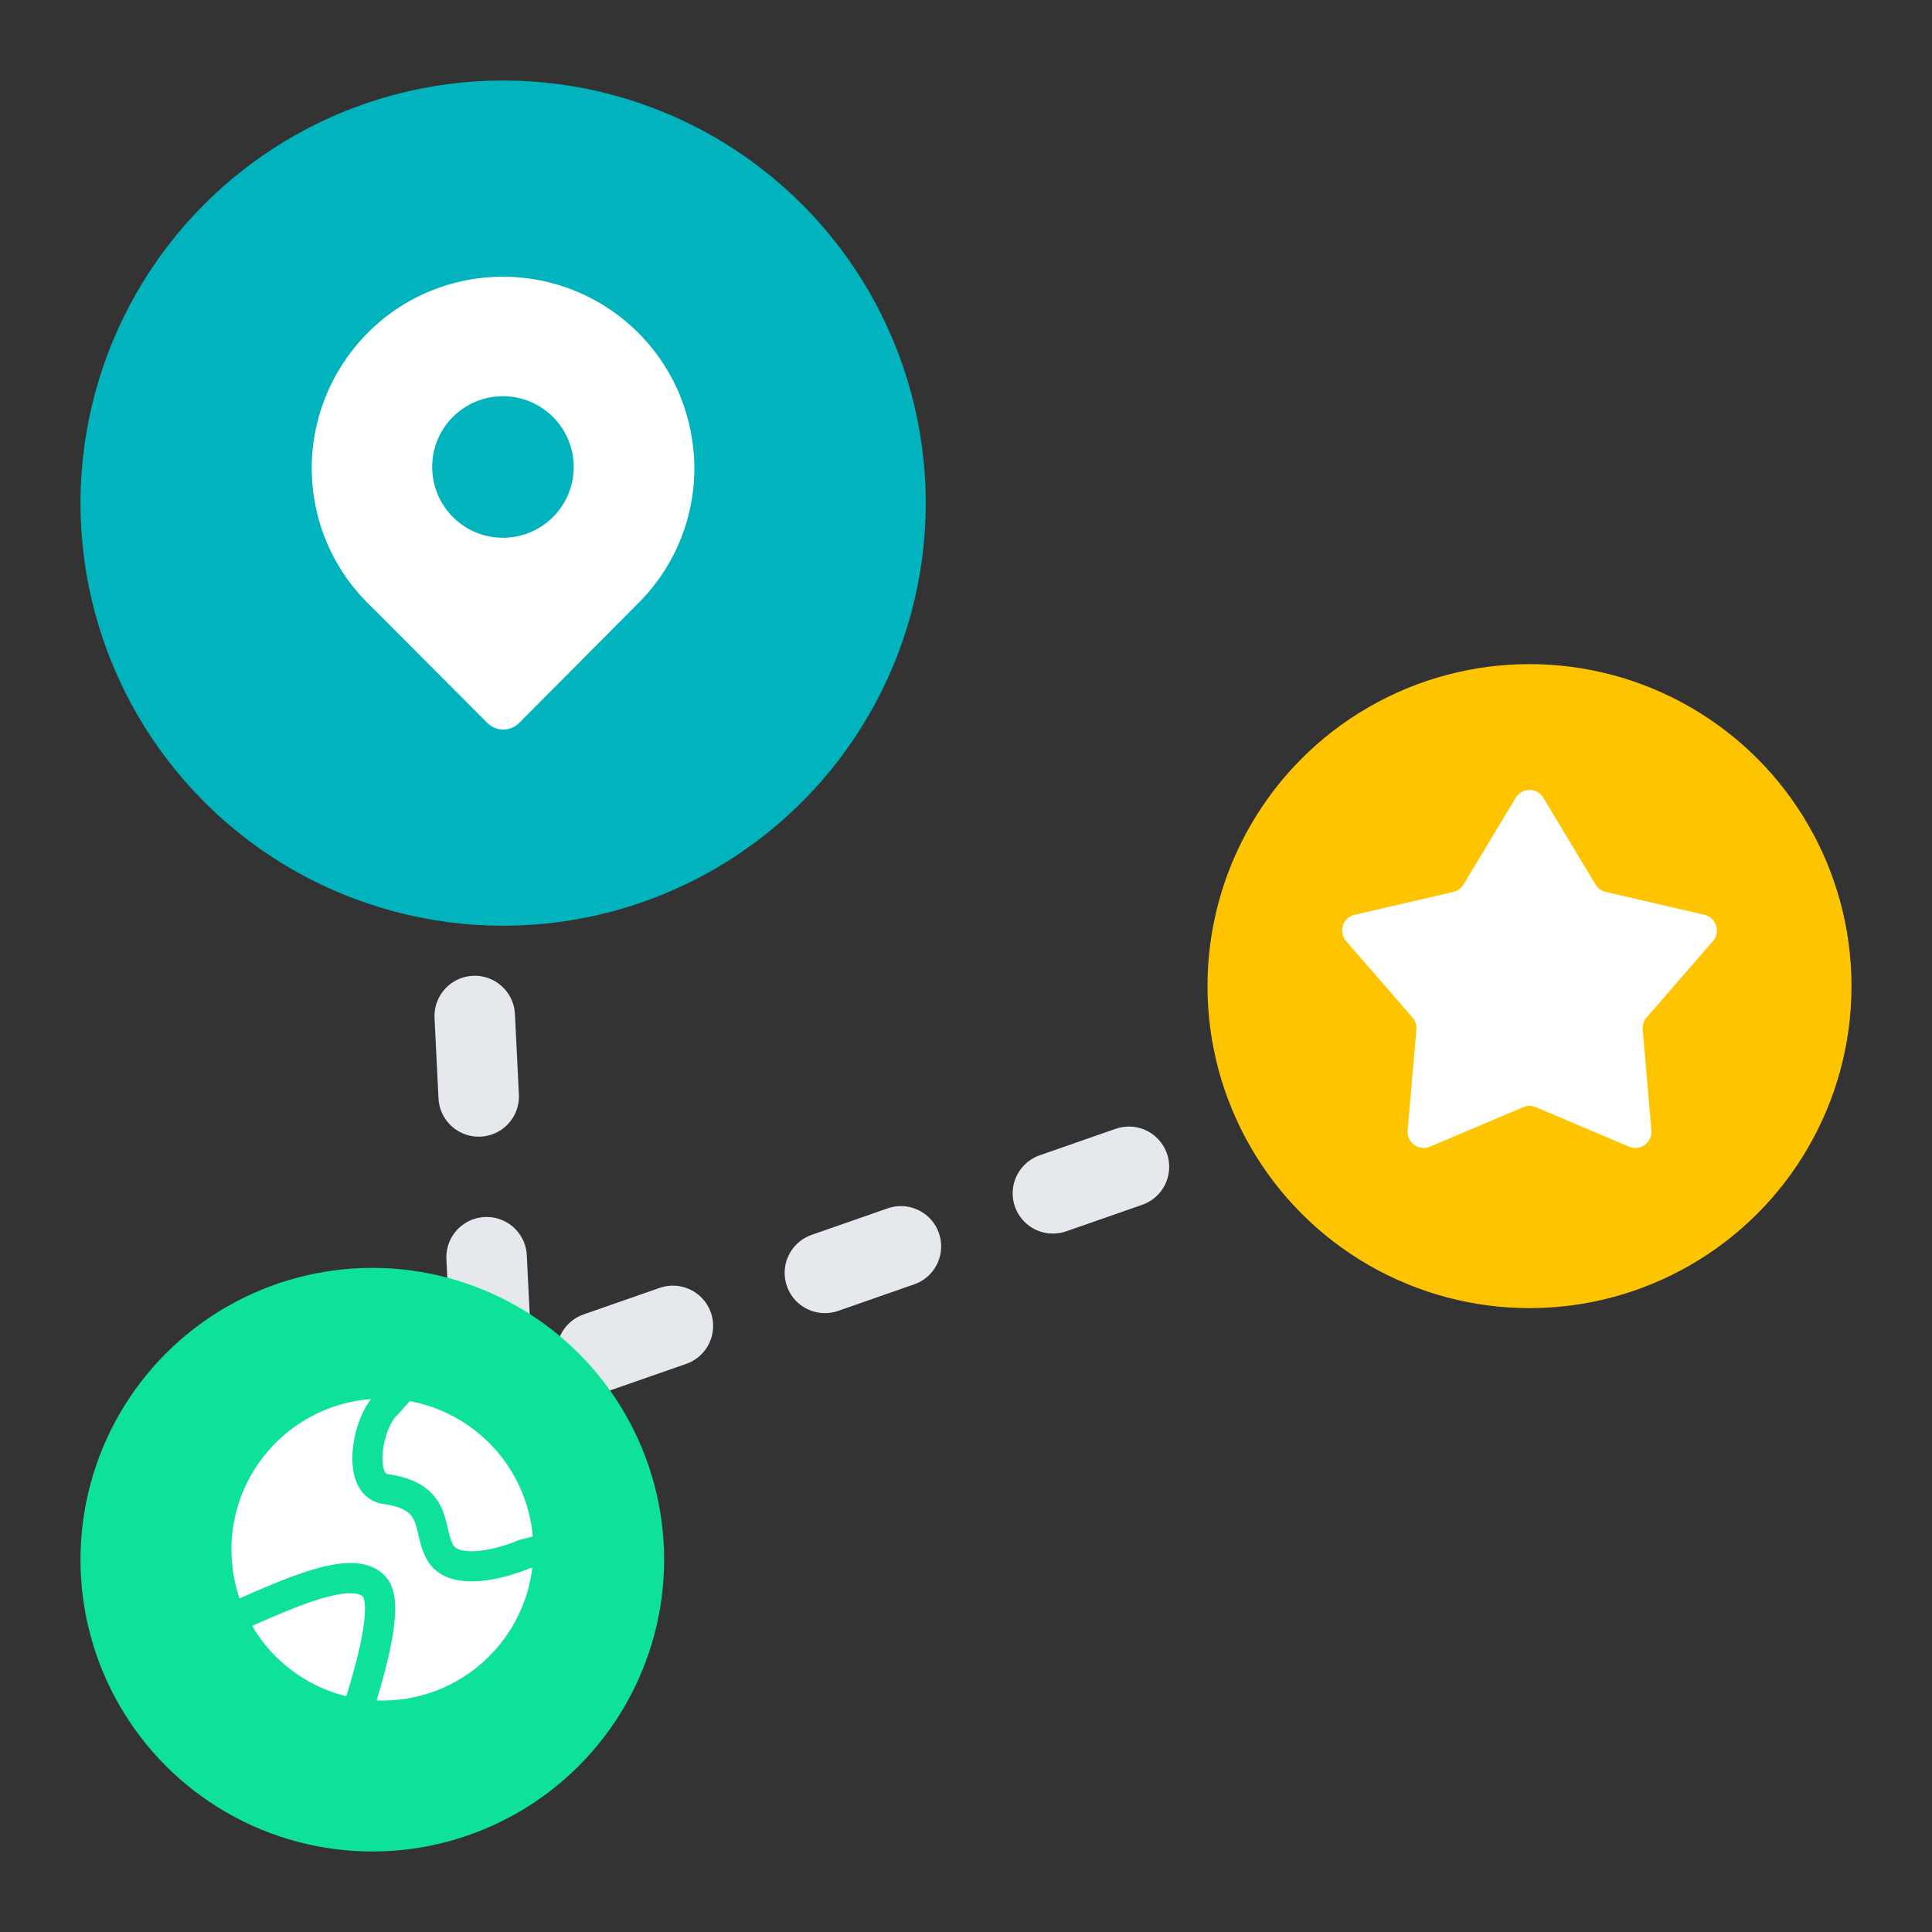 <svg fill="none" height="96" viewBox="0 0 96 96" width="96" xmlns="http://www.w3.org/2000/svg"><rect x="0" y="0" width="96" height="96" fill="#333333" stroke="none"/><path d="m23 38.5 1.5 30.5 43-15" stroke="#e5e8ed" stroke-dasharray="4 8" stroke-linecap="round" stroke-linejoin="round" stroke-width="4"/><circle cx="18.5" cy="77.5" fill="#0de298" r="14.5"/><circle cx="25" cy="25" fill="#00b3bd" r="21"/><path clip-rule="evenodd" d="m32.8 17.836c.938 1.352 1.509 2.924 1.657 4.563v-.056c.137 1.397-.039 2.808-.515 4.129s-1.24 2.52-2.236 3.509l-5.905 5.938c-.104.105-.228.188-.364.245-.136.057-.282.086-.43.086-.148 0-.294-.029-.43-.086s-.26-.14-.364-.245l-5.927-5.938c-.997-.989-1.761-2.188-2.236-3.509s-.652-2.732-.515-4.129c.14-1.407.589-2.765 1.316-3.977a9.573 9.573 0 0 1 2.889-3.034c1.372-.909 2.956-1.446 4.597-1.559 1.641-.113 3.284.202 4.768.914 1.483.712 2.756 1.798 3.694 3.149zm-7.809 8.885c1.942 0 3.516-1.574 3.516-3.516 0-1.942-1.574-3.516-3.516-3.516s-3.516 1.574-3.516 3.516c0 1.942 1.574 3.516 3.516 3.516z" fill="#fff" fill-rule="evenodd"/><circle cx="76" cy="49" fill="#ffc400" r="16"/><g fill="#fff"><path d="m75.315 39.639c.311-.517 1.06-.517 1.371 0l2.596 4.314c.112.186.294.318.505.367l4.905 1.136c.587.136.819.848.424 1.304l-3.3 3.802c-.142.164-.212.378-.193.594l.435 5.016c.052.601-.554 1.041-1.109.806l-4.636-1.964c-.2-.085-.425-.085-.624 0l-4.636 1.964c-.555.235-1.161-.205-1.109-.806l.435-5.016c.019-.216-.051-.43-.193-.594l-3.3-3.802c-.395-.455-.164-1.168.424-1.304l4.905-1.136c.211-.049.393-.181.505-.367z"/><path clip-rule="evenodd" d="m23.796 77.06c.713-.071 1.49-.321 1.981-.531a.741.741 0 0 1 .139-.044c.208-.044.392-.091.556-.138-.292-3.381-2.827-6.12-6.109-6.723-.072.077-.141.153-.208.227-.041.046-.084.094-.126.142-.122.137-.245.277-.345.377-.126.126-.284.378-.42.742-.132.353-.222.754-.25 1.128-.028.385.015.678.09.852.061.142.109.15.153.156.768.107 1.366.317 1.825.642.472.333.741.748.91 1.161.128.313.206.654.267.919.013.056.025.109.037.158.075.313.143.517.249.676.055.082.157.166.372.222.223.058.522.071.878.036zm-12.295-.06c0-3.952 3.057-7.191 6.936-7.479-.244.308-.435.687-.576 1.064-.18.481-.303 1.022-.341 1.545-.037.512.002 1.072.207 1.551.218.51.647.957 1.325 1.051.616.086.963.237 1.167.381.191.135.302.296.387.503.077.189.122.382.181.636v0l0.0.001c.016.069.033.142.052.222.081.336.197.764.46 1.158.314.471.78.722 1.245.842.456.118.948.122 1.402.076.875-.087 1.768-.372 2.355-.616.05-.011.099-.022.147-.034-.446 3.716-3.61 6.597-7.446 6.597-.096 0-.192-.002-.288-.005.191-.643.51-1.722.716-2.775.115-.59.202-1.204.205-1.748.002-.498-.061-1.127-.429-1.573-.47-.571-1.161-.732-1.794-.731-.634.001-1.341.16-2.035.376-1.069.332-2.254.849-3.295 1.303-.061.026-.121.053-.18.079-.26-.76-.401-1.576-.401-2.425zm5.696 7.282c-1.987-.49-3.662-1.773-4.67-3.493.07-.03.14-.061.21-.092 1.028-.448 2.103-.917 3.085-1.222.641-.199 1.18-.307 1.591-.308.413-0.0.568.105.634.184l-.001-.001s0.0 0.0 0.0.001c.003.005.026.043.048.141.025.113.041.27.04.473-.002.407-.069.916-.177 1.467-.195.999-.502 2.032-.693 2.675l-.034.113c-.011.021-.022.042-.033.062z" fill-rule="evenodd"/></g></svg>